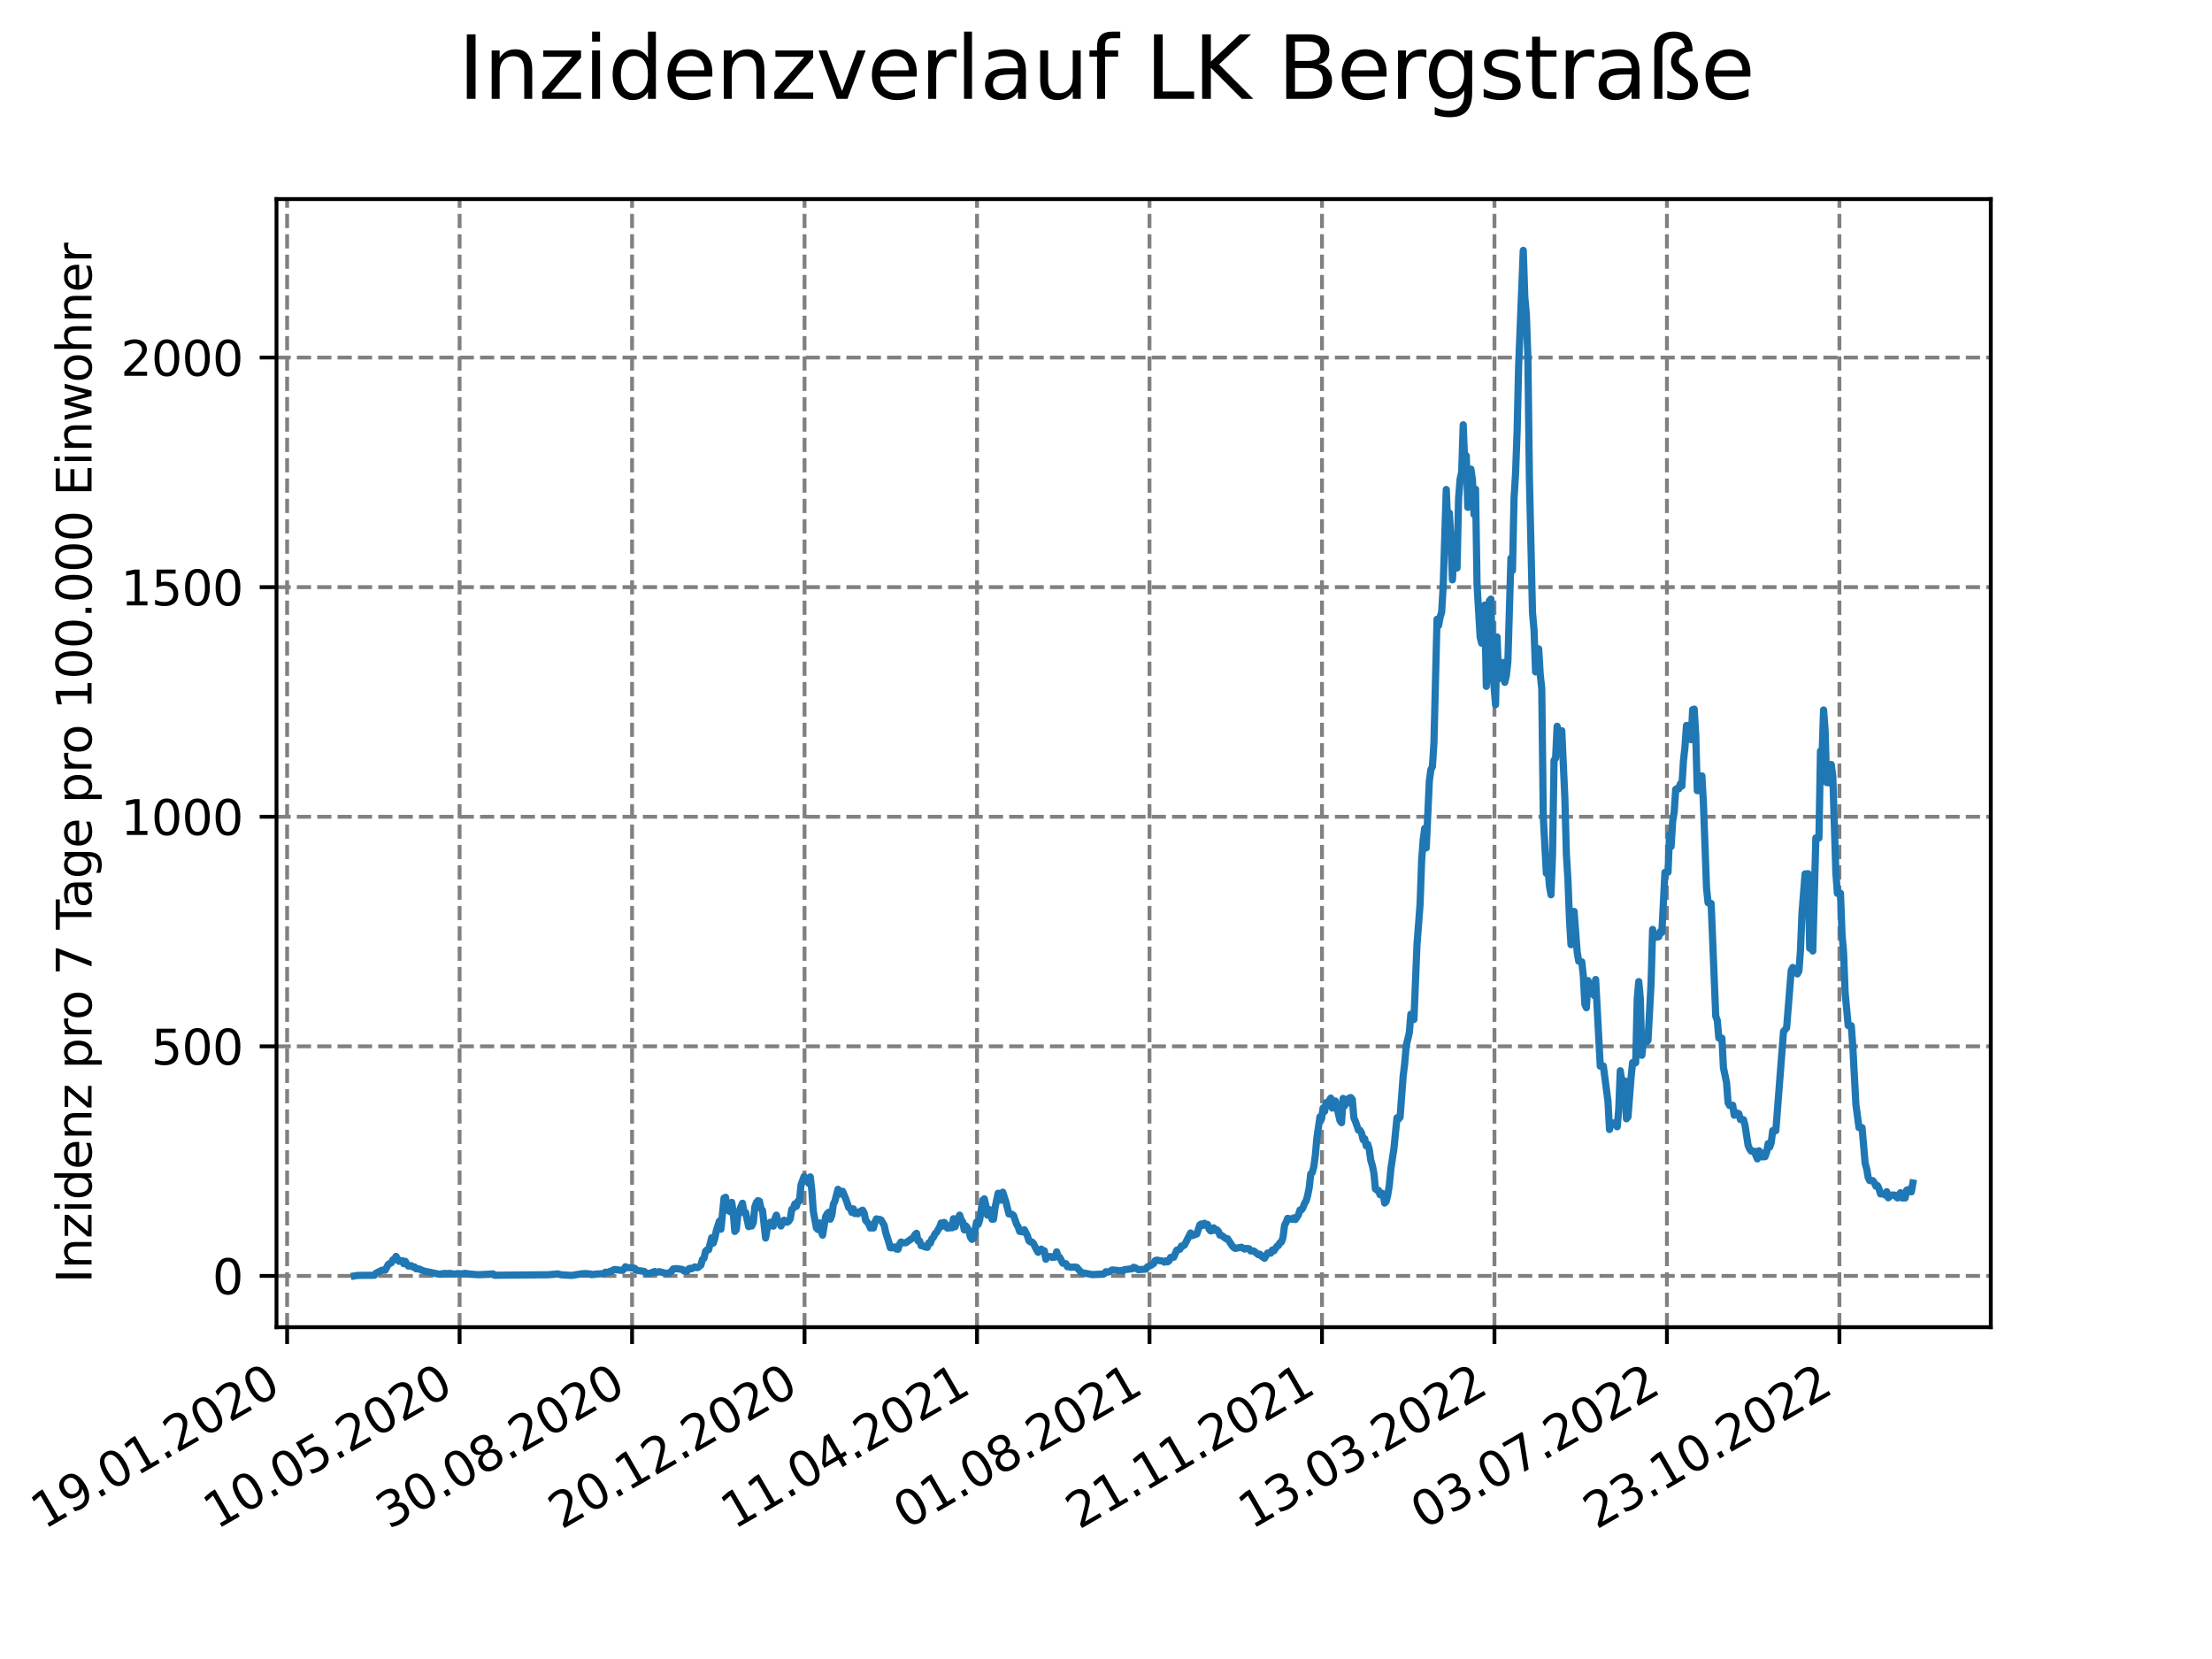 <?xml version="1.0" encoding="utf-8" standalone="no"?>
<!DOCTYPE svg PUBLIC "-//W3C//DTD SVG 1.1//EN"
  "http://www.w3.org/Graphics/SVG/1.1/DTD/svg11.dtd">
<svg xmlns:xlink="http://www.w3.org/1999/xlink" width="460.8pt" height="345.6pt" viewBox="0 0 460.8 345.6" xmlns="http://www.w3.org/2000/svg" version="1.1">
 <defs>
  <style type="text/css">*{stroke-linejoin: round; stroke-linecap: butt}</style>
 </defs>
 <g id="figure_1">
  <g id="patch_1">
   <path d="M 0 345.6 
L 460.8 345.6 
L 460.8 0 
L 0 0 
z
" style="fill: #ffffff"/>
  </g>
  <g id="axes_1">
   <g id="patch_2">
    <path d="M 57.6 276.48 
L 414.72 276.48 
L 414.72 41.472 
L 57.6 41.472 
z
" style="fill: #ffffff"/>
   </g>
   <g id="matplotlib.axis_1">
    <g id="xtick_1">
     <g id="line2d_1">
      <path d="M 59.811 276.48 
L 59.811 41.472 
" clip-path="url(#p49a52aa610)" style="fill: none; stroke-dasharray: 2.96,1.28; stroke-dashoffset: 0; stroke: #808080; stroke-width: 0.8"/>
     </g>
     <g id="line2d_2">
      <defs>
       <path id="mddd2f5cfcf" d="M 0 0 
L 0 3.5 
" style="stroke: #000000; stroke-width: 0.8"/>
      </defs>
      <g>
       <use xlink:href="#mddd2f5cfcf" x="59.811" y="276.48" style="stroke: #000000; stroke-width: 0.8"/>
      </g>
     </g>
     <g id="text_1">
      <!-- 19.01.2020 -->
      <g transform="translate(9.186 318.689) rotate(-30) scale(0.1 -0.1)">
       <defs>
        <path id="DejaVuSans-31" d="M 794 531 
L 1825 531 
L 1825 4091 
L 703 3866 
L 703 4441 
L 1819 4666 
L 2450 4666 
L 2450 531 
L 3481 531 
L 3481 0 
L 794 0 
L 794 531 
z
" transform="scale(0.016)"/>
        <path id="DejaVuSans-39" d="M 703 97 
L 703 672 
Q 941 559 1184 500 
Q 1428 441 1663 441 
Q 2288 441 2617 861 
Q 2947 1281 2994 2138 
Q 2813 1869 2534 1725 
Q 2256 1581 1919 1581 
Q 1219 1581 811 2004 
Q 403 2428 403 3163 
Q 403 3881 828 4315 
Q 1253 4750 1959 4750 
Q 2769 4750 3195 4129 
Q 3622 3509 3622 2328 
Q 3622 1225 3098 567 
Q 2575 -91 1691 -91 
Q 1453 -91 1209 -44 
Q 966 3 703 97 
z
M 1959 2075 
Q 2384 2075 2632 2365 
Q 2881 2656 2881 3163 
Q 2881 3666 2632 3958 
Q 2384 4250 1959 4250 
Q 1534 4250 1286 3958 
Q 1038 3666 1038 3163 
Q 1038 2656 1286 2365 
Q 1534 2075 1959 2075 
z
" transform="scale(0.016)"/>
        <path id="DejaVuSans-2e" d="M 684 794 
L 1344 794 
L 1344 0 
L 684 0 
L 684 794 
z
" transform="scale(0.016)"/>
        <path id="DejaVuSans-30" d="M 2034 4250 
Q 1547 4250 1301 3770 
Q 1056 3291 1056 2328 
Q 1056 1369 1301 889 
Q 1547 409 2034 409 
Q 2525 409 2770 889 
Q 3016 1369 3016 2328 
Q 3016 3291 2770 3770 
Q 2525 4250 2034 4250 
z
M 2034 4750 
Q 2819 4750 3233 4129 
Q 3647 3509 3647 2328 
Q 3647 1150 3233 529 
Q 2819 -91 2034 -91 
Q 1250 -91 836 529 
Q 422 1150 422 2328 
Q 422 3509 836 4129 
Q 1250 4750 2034 4750 
z
" transform="scale(0.016)"/>
        <path id="DejaVuSans-32" d="M 1228 531 
L 3431 531 
L 3431 0 
L 469 0 
L 469 531 
Q 828 903 1448 1529 
Q 2069 2156 2228 2338 
Q 2531 2678 2651 2914 
Q 2772 3150 2772 3378 
Q 2772 3750 2511 3984 
Q 2250 4219 1831 4219 
Q 1534 4219 1204 4116 
Q 875 4013 500 3803 
L 500 4441 
Q 881 4594 1212 4672 
Q 1544 4750 1819 4750 
Q 2544 4750 2975 4387 
Q 3406 4025 3406 3419 
Q 3406 3131 3298 2873 
Q 3191 2616 2906 2266 
Q 2828 2175 2409 1742 
Q 1991 1309 1228 531 
z
" transform="scale(0.016)"/>
       </defs>
       <use xlink:href="#DejaVuSans-31"/>
       <use xlink:href="#DejaVuSans-39" x="63.623"/>
       <use xlink:href="#DejaVuSans-2e" x="127.246"/>
       <use xlink:href="#DejaVuSans-30" x="159.033"/>
       <use xlink:href="#DejaVuSans-31" x="222.656"/>
       <use xlink:href="#DejaVuSans-2e" x="286.279"/>
       <use xlink:href="#DejaVuSans-32" x="318.066"/>
       <use xlink:href="#DejaVuSans-30" x="381.689"/>
       <use xlink:href="#DejaVuSans-32" x="445.312"/>
       <use xlink:href="#DejaVuSans-30" x="508.936"/>
      </g>
     </g>
    </g>
    <g id="xtick_2">
     <g id="line2d_3">
      <path d="M 95.741 276.48 
L 95.741 41.472 
" clip-path="url(#p49a52aa610)" style="fill: none; stroke-dasharray: 2.96,1.28; stroke-dashoffset: 0; stroke: #808080; stroke-width: 0.8"/>
     </g>
     <g id="line2d_4">
      <g>
       <use xlink:href="#mddd2f5cfcf" x="95.741" y="276.48" style="stroke: #000000; stroke-width: 0.8"/>
      </g>
     </g>
     <g id="text_2">
      <!-- 10.05.2020 -->
      <g transform="translate(45.116 318.689) rotate(-30) scale(0.1 -0.1)">
       <defs>
        <path id="DejaVuSans-35" d="M 691 4666 
L 3169 4666 
L 3169 4134 
L 1269 4134 
L 1269 2991 
Q 1406 3038 1543 3061 
Q 1681 3084 1819 3084 
Q 2600 3084 3056 2656 
Q 3513 2228 3513 1497 
Q 3513 744 3044 326 
Q 2575 -91 1722 -91 
Q 1428 -91 1123 -41 
Q 819 9 494 109 
L 494 744 
Q 775 591 1075 516 
Q 1375 441 1709 441 
Q 2250 441 2565 725 
Q 2881 1009 2881 1497 
Q 2881 1984 2565 2268 
Q 2250 2553 1709 2553 
Q 1456 2553 1204 2497 
Q 953 2441 691 2322 
L 691 4666 
z
" transform="scale(0.016)"/>
       </defs>
       <use xlink:href="#DejaVuSans-31"/>
       <use xlink:href="#DejaVuSans-30" x="63.623"/>
       <use xlink:href="#DejaVuSans-2e" x="127.246"/>
       <use xlink:href="#DejaVuSans-30" x="159.033"/>
       <use xlink:href="#DejaVuSans-35" x="222.656"/>
       <use xlink:href="#DejaVuSans-2e" x="286.279"/>
       <use xlink:href="#DejaVuSans-32" x="318.066"/>
       <use xlink:href="#DejaVuSans-30" x="381.689"/>
       <use xlink:href="#DejaVuSans-32" x="445.312"/>
       <use xlink:href="#DejaVuSans-30" x="508.936"/>
      </g>
     </g>
    </g>
    <g id="xtick_3">
     <g id="line2d_5">
      <path d="M 131.671 276.48 
L 131.671 41.472 
" clip-path="url(#p49a52aa610)" style="fill: none; stroke-dasharray: 2.96,1.28; stroke-dashoffset: 0; stroke: #808080; stroke-width: 0.8"/>
     </g>
     <g id="line2d_6">
      <g>
       <use xlink:href="#mddd2f5cfcf" x="131.671" y="276.48" style="stroke: #000000; stroke-width: 0.8"/>
      </g>
     </g>
     <g id="text_3">
      <!-- 30.08.2020 -->
      <g transform="translate(81.046 318.689) rotate(-30) scale(0.1 -0.1)">
       <defs>
        <path id="DejaVuSans-33" d="M 2597 2516 
Q 3050 2419 3304 2112 
Q 3559 1806 3559 1356 
Q 3559 666 3084 287 
Q 2609 -91 1734 -91 
Q 1441 -91 1130 -33 
Q 819 25 488 141 
L 488 750 
Q 750 597 1062 519 
Q 1375 441 1716 441 
Q 2309 441 2620 675 
Q 2931 909 2931 1356 
Q 2931 1769 2642 2001 
Q 2353 2234 1838 2234 
L 1294 2234 
L 1294 2753 
L 1863 2753 
Q 2328 2753 2575 2939 
Q 2822 3125 2822 3475 
Q 2822 3834 2567 4026 
Q 2313 4219 1838 4219 
Q 1578 4219 1281 4162 
Q 984 4106 628 3988 
L 628 4550 
Q 988 4650 1302 4700 
Q 1616 4750 1894 4750 
Q 2613 4750 3031 4423 
Q 3450 4097 3450 3541 
Q 3450 3153 3228 2886 
Q 3006 2619 2597 2516 
z
" transform="scale(0.016)"/>
        <path id="DejaVuSans-38" d="M 2034 2216 
Q 1584 2216 1326 1975 
Q 1069 1734 1069 1313 
Q 1069 891 1326 650 
Q 1584 409 2034 409 
Q 2484 409 2743 651 
Q 3003 894 3003 1313 
Q 3003 1734 2745 1975 
Q 2488 2216 2034 2216 
z
M 1403 2484 
Q 997 2584 770 2862 
Q 544 3141 544 3541 
Q 544 4100 942 4425 
Q 1341 4750 2034 4750 
Q 2731 4750 3128 4425 
Q 3525 4100 3525 3541 
Q 3525 3141 3298 2862 
Q 3072 2584 2669 2484 
Q 3125 2378 3379 2068 
Q 3634 1759 3634 1313 
Q 3634 634 3220 271 
Q 2806 -91 2034 -91 
Q 1263 -91 848 271 
Q 434 634 434 1313 
Q 434 1759 690 2068 
Q 947 2378 1403 2484 
z
M 1172 3481 
Q 1172 3119 1398 2916 
Q 1625 2713 2034 2713 
Q 2441 2713 2670 2916 
Q 2900 3119 2900 3481 
Q 2900 3844 2670 4047 
Q 2441 4250 2034 4250 
Q 1625 4250 1398 4047 
Q 1172 3844 1172 3481 
z
" transform="scale(0.016)"/>
       </defs>
       <use xlink:href="#DejaVuSans-33"/>
       <use xlink:href="#DejaVuSans-30" x="63.623"/>
       <use xlink:href="#DejaVuSans-2e" x="127.246"/>
       <use xlink:href="#DejaVuSans-30" x="159.033"/>
       <use xlink:href="#DejaVuSans-38" x="222.656"/>
       <use xlink:href="#DejaVuSans-2e" x="286.279"/>
       <use xlink:href="#DejaVuSans-32" x="318.066"/>
       <use xlink:href="#DejaVuSans-30" x="381.689"/>
       <use xlink:href="#DejaVuSans-32" x="445.312"/>
       <use xlink:href="#DejaVuSans-30" x="508.936"/>
      </g>
     </g>
    </g>
    <g id="xtick_4">
     <g id="line2d_7">
      <path d="M 167.601 276.48 
L 167.601 41.472 
" clip-path="url(#p49a52aa610)" style="fill: none; stroke-dasharray: 2.96,1.28; stroke-dashoffset: 0; stroke: #808080; stroke-width: 0.8"/>
     </g>
     <g id="line2d_8">
      <g>
       <use xlink:href="#mddd2f5cfcf" x="167.601" y="276.48" style="stroke: #000000; stroke-width: 0.8"/>
      </g>
     </g>
     <g id="text_4">
      <!-- 20.12.2020 -->
      <g transform="translate(116.976 318.689) rotate(-30) scale(0.1 -0.1)">
       <use xlink:href="#DejaVuSans-32"/>
       <use xlink:href="#DejaVuSans-30" x="63.623"/>
       <use xlink:href="#DejaVuSans-2e" x="127.246"/>
       <use xlink:href="#DejaVuSans-31" x="159.033"/>
       <use xlink:href="#DejaVuSans-32" x="222.656"/>
       <use xlink:href="#DejaVuSans-2e" x="286.279"/>
       <use xlink:href="#DejaVuSans-32" x="318.066"/>
       <use xlink:href="#DejaVuSans-30" x="381.689"/>
       <use xlink:href="#DejaVuSans-32" x="445.312"/>
       <use xlink:href="#DejaVuSans-30" x="508.936"/>
      </g>
     </g>
    </g>
    <g id="xtick_5">
     <g id="line2d_9">
      <path d="M 203.531 276.48 
L 203.531 41.472 
" clip-path="url(#p49a52aa610)" style="fill: none; stroke-dasharray: 2.96,1.28; stroke-dashoffset: 0; stroke: #808080; stroke-width: 0.8"/>
     </g>
     <g id="line2d_10">
      <g>
       <use xlink:href="#mddd2f5cfcf" x="203.531" y="276.48" style="stroke: #000000; stroke-width: 0.8"/>
      </g>
     </g>
     <g id="text_5">
      <!-- 11.04.2021 -->
      <g transform="translate(152.906 318.689) rotate(-30) scale(0.1 -0.1)">
       <defs>
        <path id="DejaVuSans-34" d="M 2419 4116 
L 825 1625 
L 2419 1625 
L 2419 4116 
z
M 2253 4666 
L 3047 4666 
L 3047 1625 
L 3713 1625 
L 3713 1100 
L 3047 1100 
L 3047 0 
L 2419 0 
L 2419 1100 
L 313 1100 
L 313 1709 
L 2253 4666 
z
" transform="scale(0.016)"/>
       </defs>
       <use xlink:href="#DejaVuSans-31"/>
       <use xlink:href="#DejaVuSans-31" x="63.623"/>
       <use xlink:href="#DejaVuSans-2e" x="127.246"/>
       <use xlink:href="#DejaVuSans-30" x="159.033"/>
       <use xlink:href="#DejaVuSans-34" x="222.656"/>
       <use xlink:href="#DejaVuSans-2e" x="286.279"/>
       <use xlink:href="#DejaVuSans-32" x="318.066"/>
       <use xlink:href="#DejaVuSans-30" x="381.689"/>
       <use xlink:href="#DejaVuSans-32" x="445.312"/>
       <use xlink:href="#DejaVuSans-31" x="508.936"/>
      </g>
     </g>
    </g>
    <g id="xtick_6">
     <g id="line2d_11">
      <path d="M 239.462 276.48 
L 239.462 41.472 
" clip-path="url(#p49a52aa610)" style="fill: none; stroke-dasharray: 2.96,1.28; stroke-dashoffset: 0; stroke: #808080; stroke-width: 0.8"/>
     </g>
     <g id="line2d_12">
      <g>
       <use xlink:href="#mddd2f5cfcf" x="239.462" y="276.48" style="stroke: #000000; stroke-width: 0.8"/>
      </g>
     </g>
     <g id="text_6">
      <!-- 01.08.2021 -->
      <g transform="translate(188.836 318.689) rotate(-30) scale(0.1 -0.1)">
       <use xlink:href="#DejaVuSans-30"/>
       <use xlink:href="#DejaVuSans-31" x="63.623"/>
       <use xlink:href="#DejaVuSans-2e" x="127.246"/>
       <use xlink:href="#DejaVuSans-30" x="159.033"/>
       <use xlink:href="#DejaVuSans-38" x="222.656"/>
       <use xlink:href="#DejaVuSans-2e" x="286.279"/>
       <use xlink:href="#DejaVuSans-32" x="318.066"/>
       <use xlink:href="#DejaVuSans-30" x="381.689"/>
       <use xlink:href="#DejaVuSans-32" x="445.312"/>
       <use xlink:href="#DejaVuSans-31" x="508.936"/>
      </g>
     </g>
    </g>
    <g id="xtick_7">
     <g id="line2d_13">
      <path d="M 275.392 276.48 
L 275.392 41.472 
" clip-path="url(#p49a52aa610)" style="fill: none; stroke-dasharray: 2.96,1.28; stroke-dashoffset: 0; stroke: #808080; stroke-width: 0.8"/>
     </g>
     <g id="line2d_14">
      <g>
       <use xlink:href="#mddd2f5cfcf" x="275.392" y="276.48" style="stroke: #000000; stroke-width: 0.8"/>
      </g>
     </g>
     <g id="text_7">
      <!-- 21.11.2021 -->
      <g transform="translate(224.767 318.689) rotate(-30) scale(0.1 -0.1)">
       <use xlink:href="#DejaVuSans-32"/>
       <use xlink:href="#DejaVuSans-31" x="63.623"/>
       <use xlink:href="#DejaVuSans-2e" x="127.246"/>
       <use xlink:href="#DejaVuSans-31" x="159.033"/>
       <use xlink:href="#DejaVuSans-31" x="222.656"/>
       <use xlink:href="#DejaVuSans-2e" x="286.279"/>
       <use xlink:href="#DejaVuSans-32" x="318.066"/>
       <use xlink:href="#DejaVuSans-30" x="381.689"/>
       <use xlink:href="#DejaVuSans-32" x="445.312"/>
       <use xlink:href="#DejaVuSans-31" x="508.936"/>
      </g>
     </g>
    </g>
    <g id="xtick_8">
     <g id="line2d_15">
      <path d="M 311.322 276.48 
L 311.322 41.472 
" clip-path="url(#p49a52aa610)" style="fill: none; stroke-dasharray: 2.96,1.28; stroke-dashoffset: 0; stroke: #808080; stroke-width: 0.8"/>
     </g>
     <g id="line2d_16">
      <g>
       <use xlink:href="#mddd2f5cfcf" x="311.322" y="276.48" style="stroke: #000000; stroke-width: 0.8"/>
      </g>
     </g>
     <g id="text_8">
      <!-- 13.03.2022 -->
      <g transform="translate(260.697 318.689) rotate(-30) scale(0.1 -0.1)">
       <use xlink:href="#DejaVuSans-31"/>
       <use xlink:href="#DejaVuSans-33" x="63.623"/>
       <use xlink:href="#DejaVuSans-2e" x="127.246"/>
       <use xlink:href="#DejaVuSans-30" x="159.033"/>
       <use xlink:href="#DejaVuSans-33" x="222.656"/>
       <use xlink:href="#DejaVuSans-2e" x="286.279"/>
       <use xlink:href="#DejaVuSans-32" x="318.066"/>
       <use xlink:href="#DejaVuSans-30" x="381.689"/>
       <use xlink:href="#DejaVuSans-32" x="445.312"/>
       <use xlink:href="#DejaVuSans-32" x="508.936"/>
      </g>
     </g>
    </g>
    <g id="xtick_9">
     <g id="line2d_17">
      <path d="M 347.252 276.48 
L 347.252 41.472 
" clip-path="url(#p49a52aa610)" style="fill: none; stroke-dasharray: 2.96,1.28; stroke-dashoffset: 0; stroke: #808080; stroke-width: 0.8"/>
     </g>
     <g id="line2d_18">
      <g>
       <use xlink:href="#mddd2f5cfcf" x="347.252" y="276.48" style="stroke: #000000; stroke-width: 0.8"/>
      </g>
     </g>
     <g id="text_9">
      <!-- 03.07.2022 -->
      <g transform="translate(296.627 318.689) rotate(-30) scale(0.1 -0.1)">
       <defs>
        <path id="DejaVuSans-37" d="M 525 4666 
L 3525 4666 
L 3525 4397 
L 1831 0 
L 1172 0 
L 2766 4134 
L 525 4134 
L 525 4666 
z
" transform="scale(0.016)"/>
       </defs>
       <use xlink:href="#DejaVuSans-30"/>
       <use xlink:href="#DejaVuSans-33" x="63.623"/>
       <use xlink:href="#DejaVuSans-2e" x="127.246"/>
       <use xlink:href="#DejaVuSans-30" x="159.033"/>
       <use xlink:href="#DejaVuSans-37" x="222.656"/>
       <use xlink:href="#DejaVuSans-2e" x="286.279"/>
       <use xlink:href="#DejaVuSans-32" x="318.066"/>
       <use xlink:href="#DejaVuSans-30" x="381.689"/>
       <use xlink:href="#DejaVuSans-32" x="445.312"/>
       <use xlink:href="#DejaVuSans-32" x="508.936"/>
      </g>
     </g>
    </g>
    <g id="xtick_10">
     <g id="line2d_19">
      <path d="M 383.182 276.48 
L 383.182 41.472 
" clip-path="url(#p49a52aa610)" style="fill: none; stroke-dasharray: 2.96,1.28; stroke-dashoffset: 0; stroke: #808080; stroke-width: 0.8"/>
     </g>
     <g id="line2d_20">
      <g>
       <use xlink:href="#mddd2f5cfcf" x="383.182" y="276.48" style="stroke: #000000; stroke-width: 0.8"/>
      </g>
     </g>
     <g id="text_10">
      <!-- 23.10.2022 -->
      <g transform="translate(332.557 318.689) rotate(-30) scale(0.1 -0.1)">
       <use xlink:href="#DejaVuSans-32"/>
       <use xlink:href="#DejaVuSans-33" x="63.623"/>
       <use xlink:href="#DejaVuSans-2e" x="127.246"/>
       <use xlink:href="#DejaVuSans-31" x="159.033"/>
       <use xlink:href="#DejaVuSans-30" x="222.656"/>
       <use xlink:href="#DejaVuSans-2e" x="286.279"/>
       <use xlink:href="#DejaVuSans-32" x="318.066"/>
       <use xlink:href="#DejaVuSans-30" x="381.689"/>
       <use xlink:href="#DejaVuSans-32" x="445.312"/>
       <use xlink:href="#DejaVuSans-32" x="508.936"/>
      </g>
     </g>
    </g>
   </g>
   <g id="matplotlib.axis_2">
    <g id="ytick_1">
     <g id="line2d_21">
      <path d="M 57.6 265.798 
L 414.72 265.798 
" clip-path="url(#p49a52aa610)" style="fill: none; stroke-dasharray: 2.96,1.28; stroke-dashoffset: 0; stroke: #808080; stroke-width: 0.8"/>
     </g>
     <g id="line2d_22">
      <defs>
       <path id="m152254d484" d="M 0 0 
L -3.5 0 
" style="stroke: #000000; stroke-width: 0.8"/>
      </defs>
      <g>
       <use xlink:href="#m152254d484" x="57.6" y="265.798" style="stroke: #000000; stroke-width: 0.8"/>
      </g>
     </g>
     <g id="text_11">
      <!-- 0 -->
      <g transform="translate(44.237 269.597) scale(0.1 -0.1)">
       <use xlink:href="#DejaVuSans-30"/>
      </g>
     </g>
    </g>
    <g id="ytick_2">
     <g id="line2d_23">
      <path d="M 57.6 217.97 
L 414.72 217.97 
" clip-path="url(#p49a52aa610)" style="fill: none; stroke-dasharray: 2.96,1.28; stroke-dashoffset: 0; stroke: #808080; stroke-width: 0.8"/>
     </g>
     <g id="line2d_24">
      <g>
       <use xlink:href="#m152254d484" x="57.6" y="217.97" style="stroke: #000000; stroke-width: 0.8"/>
      </g>
     </g>
     <g id="text_12">
      <!-- 500 -->
      <g transform="translate(31.512 221.77) scale(0.1 -0.1)">
       <use xlink:href="#DejaVuSans-35"/>
       <use xlink:href="#DejaVuSans-30" x="63.623"/>
       <use xlink:href="#DejaVuSans-30" x="127.246"/>
      </g>
     </g>
    </g>
    <g id="ytick_3">
     <g id="line2d_25">
      <path d="M 57.6 170.143 
L 414.72 170.143 
" clip-path="url(#p49a52aa610)" style="fill: none; stroke-dasharray: 2.96,1.28; stroke-dashoffset: 0; stroke: #808080; stroke-width: 0.8"/>
     </g>
     <g id="line2d_26">
      <g>
       <use xlink:href="#m152254d484" x="57.6" y="170.143" style="stroke: #000000; stroke-width: 0.8"/>
      </g>
     </g>
     <g id="text_13">
      <!-- 1000 -->
      <g transform="translate(25.15 173.942) scale(0.1 -0.1)">
       <use xlink:href="#DejaVuSans-31"/>
       <use xlink:href="#DejaVuSans-30" x="63.623"/>
       <use xlink:href="#DejaVuSans-30" x="127.246"/>
       <use xlink:href="#DejaVuSans-30" x="190.869"/>
      </g>
     </g>
    </g>
    <g id="ytick_4">
     <g id="line2d_27">
      <path d="M 57.6 122.315 
L 414.72 122.315 
" clip-path="url(#p49a52aa610)" style="fill: none; stroke-dasharray: 2.96,1.28; stroke-dashoffset: 0; stroke: #808080; stroke-width: 0.8"/>
     </g>
     <g id="line2d_28">
      <g>
       <use xlink:href="#m152254d484" x="57.6" y="122.315" style="stroke: #000000; stroke-width: 0.8"/>
      </g>
     </g>
     <g id="text_14">
      <!-- 1500 -->
      <g transform="translate(25.15 126.115) scale(0.1 -0.1)">
       <use xlink:href="#DejaVuSans-31"/>
       <use xlink:href="#DejaVuSans-35" x="63.623"/>
       <use xlink:href="#DejaVuSans-30" x="127.246"/>
       <use xlink:href="#DejaVuSans-30" x="190.869"/>
      </g>
     </g>
    </g>
    <g id="ytick_5">
     <g id="line2d_29">
      <path d="M 57.6 74.488 
L 414.72 74.488 
" clip-path="url(#p49a52aa610)" style="fill: none; stroke-dasharray: 2.96,1.28; stroke-dashoffset: 0; stroke: #808080; stroke-width: 0.8"/>
     </g>
     <g id="line2d_30">
      <g>
       <use xlink:href="#m152254d484" x="57.6" y="74.488" style="stroke: #000000; stroke-width: 0.8"/>
      </g>
     </g>
     <g id="text_15">
      <!-- 2000 -->
      <g transform="translate(25.15 78.287) scale(0.1 -0.1)">
       <use xlink:href="#DejaVuSans-32"/>
       <use xlink:href="#DejaVuSans-30" x="63.623"/>
       <use xlink:href="#DejaVuSans-30" x="127.246"/>
       <use xlink:href="#DejaVuSans-30" x="190.869"/>
      </g>
     </g>
    </g>
    <g id="text_16">
     <!-- Inzidenz pro 7 Tage pro 100.000 Einwohner -->
     <g transform="translate(19.07 267.301) rotate(-90) scale(0.1 -0.1)">
      <defs>
       <path id="DejaVuSans-49" d="M 628 4666 
L 1259 4666 
L 1259 0 
L 628 0 
L 628 4666 
z
" transform="scale(0.016)"/>
       <path id="DejaVuSans-6e" d="M 3513 2113 
L 3513 0 
L 2938 0 
L 2938 2094 
Q 2938 2591 2744 2837 
Q 2550 3084 2163 3084 
Q 1697 3084 1428 2787 
Q 1159 2491 1159 1978 
L 1159 0 
L 581 0 
L 581 3500 
L 1159 3500 
L 1159 2956 
Q 1366 3272 1645 3428 
Q 1925 3584 2291 3584 
Q 2894 3584 3203 3211 
Q 3513 2838 3513 2113 
z
" transform="scale(0.016)"/>
       <path id="DejaVuSans-7a" d="M 353 3500 
L 3084 3500 
L 3084 2975 
L 922 459 
L 3084 459 
L 3084 0 
L 275 0 
L 275 525 
L 2438 3041 
L 353 3041 
L 353 3500 
z
" transform="scale(0.016)"/>
       <path id="DejaVuSans-69" d="M 603 3500 
L 1178 3500 
L 1178 0 
L 603 0 
L 603 3500 
z
M 603 4863 
L 1178 4863 
L 1178 4134 
L 603 4134 
L 603 4863 
z
" transform="scale(0.016)"/>
       <path id="DejaVuSans-64" d="M 2906 2969 
L 2906 4863 
L 3481 4863 
L 3481 0 
L 2906 0 
L 2906 525 
Q 2725 213 2448 61 
Q 2172 -91 1784 -91 
Q 1150 -91 751 415 
Q 353 922 353 1747 
Q 353 2572 751 3078 
Q 1150 3584 1784 3584 
Q 2172 3584 2448 3432 
Q 2725 3281 2906 2969 
z
M 947 1747 
Q 947 1113 1208 752 
Q 1469 391 1925 391 
Q 2381 391 2643 752 
Q 2906 1113 2906 1747 
Q 2906 2381 2643 2742 
Q 2381 3103 1925 3103 
Q 1469 3103 1208 2742 
Q 947 2381 947 1747 
z
" transform="scale(0.016)"/>
       <path id="DejaVuSans-65" d="M 3597 1894 
L 3597 1613 
L 953 1613 
Q 991 1019 1311 708 
Q 1631 397 2203 397 
Q 2534 397 2845 478 
Q 3156 559 3463 722 
L 3463 178 
Q 3153 47 2828 -22 
Q 2503 -91 2169 -91 
Q 1331 -91 842 396 
Q 353 884 353 1716 
Q 353 2575 817 3079 
Q 1281 3584 2069 3584 
Q 2775 3584 3186 3129 
Q 3597 2675 3597 1894 
z
M 3022 2063 
Q 3016 2534 2758 2815 
Q 2500 3097 2075 3097 
Q 1594 3097 1305 2825 
Q 1016 2553 972 2059 
L 3022 2063 
z
" transform="scale(0.016)"/>
       <path id="DejaVuSans-20" transform="scale(0.016)"/>
       <path id="DejaVuSans-70" d="M 1159 525 
L 1159 -1331 
L 581 -1331 
L 581 3500 
L 1159 3500 
L 1159 2969 
Q 1341 3281 1617 3432 
Q 1894 3584 2278 3584 
Q 2916 3584 3314 3078 
Q 3713 2572 3713 1747 
Q 3713 922 3314 415 
Q 2916 -91 2278 -91 
Q 1894 -91 1617 61 
Q 1341 213 1159 525 
z
M 3116 1747 
Q 3116 2381 2855 2742 
Q 2594 3103 2138 3103 
Q 1681 3103 1420 2742 
Q 1159 2381 1159 1747 
Q 1159 1113 1420 752 
Q 1681 391 2138 391 
Q 2594 391 2855 752 
Q 3116 1113 3116 1747 
z
" transform="scale(0.016)"/>
       <path id="DejaVuSans-72" d="M 2631 2963 
Q 2534 3019 2420 3045 
Q 2306 3072 2169 3072 
Q 1681 3072 1420 2755 
Q 1159 2438 1159 1844 
L 1159 0 
L 581 0 
L 581 3500 
L 1159 3500 
L 1159 2956 
Q 1341 3275 1631 3429 
Q 1922 3584 2338 3584 
Q 2397 3584 2469 3576 
Q 2541 3569 2628 3553 
L 2631 2963 
z
" transform="scale(0.016)"/>
       <path id="DejaVuSans-6f" d="M 1959 3097 
Q 1497 3097 1228 2736 
Q 959 2375 959 1747 
Q 959 1119 1226 758 
Q 1494 397 1959 397 
Q 2419 397 2687 759 
Q 2956 1122 2956 1747 
Q 2956 2369 2687 2733 
Q 2419 3097 1959 3097 
z
M 1959 3584 
Q 2709 3584 3137 3096 
Q 3566 2609 3566 1747 
Q 3566 888 3137 398 
Q 2709 -91 1959 -91 
Q 1206 -91 779 398 
Q 353 888 353 1747 
Q 353 2609 779 3096 
Q 1206 3584 1959 3584 
z
" transform="scale(0.016)"/>
       <path id="DejaVuSans-54" d="M -19 4666 
L 3928 4666 
L 3928 4134 
L 2272 4134 
L 2272 0 
L 1638 0 
L 1638 4134 
L -19 4134 
L -19 4666 
z
" transform="scale(0.016)"/>
       <path id="DejaVuSans-61" d="M 2194 1759 
Q 1497 1759 1228 1600 
Q 959 1441 959 1056 
Q 959 750 1161 570 
Q 1363 391 1709 391 
Q 2188 391 2477 730 
Q 2766 1069 2766 1631 
L 2766 1759 
L 2194 1759 
z
M 3341 1997 
L 3341 0 
L 2766 0 
L 2766 531 
Q 2569 213 2275 61 
Q 1981 -91 1556 -91 
Q 1019 -91 701 211 
Q 384 513 384 1019 
Q 384 1609 779 1909 
Q 1175 2209 1959 2209 
L 2766 2209 
L 2766 2266 
Q 2766 2663 2505 2880 
Q 2244 3097 1772 3097 
Q 1472 3097 1187 3025 
Q 903 2953 641 2809 
L 641 3341 
Q 956 3463 1253 3523 
Q 1550 3584 1831 3584 
Q 2591 3584 2966 3190 
Q 3341 2797 3341 1997 
z
" transform="scale(0.016)"/>
       <path id="DejaVuSans-67" d="M 2906 1791 
Q 2906 2416 2648 2759 
Q 2391 3103 1925 3103 
Q 1463 3103 1205 2759 
Q 947 2416 947 1791 
Q 947 1169 1205 825 
Q 1463 481 1925 481 
Q 2391 481 2648 825 
Q 2906 1169 2906 1791 
z
M 3481 434 
Q 3481 -459 3084 -895 
Q 2688 -1331 1869 -1331 
Q 1566 -1331 1297 -1286 
Q 1028 -1241 775 -1147 
L 775 -588 
Q 1028 -725 1275 -790 
Q 1522 -856 1778 -856 
Q 2344 -856 2625 -561 
Q 2906 -266 2906 331 
L 2906 616 
Q 2728 306 2450 153 
Q 2172 0 1784 0 
Q 1141 0 747 490 
Q 353 981 353 1791 
Q 353 2603 747 3093 
Q 1141 3584 1784 3584 
Q 2172 3584 2450 3431 
Q 2728 3278 2906 2969 
L 2906 3500 
L 3481 3500 
L 3481 434 
z
" transform="scale(0.016)"/>
       <path id="DejaVuSans-45" d="M 628 4666 
L 3578 4666 
L 3578 4134 
L 1259 4134 
L 1259 2753 
L 3481 2753 
L 3481 2222 
L 1259 2222 
L 1259 531 
L 3634 531 
L 3634 0 
L 628 0 
L 628 4666 
z
" transform="scale(0.016)"/>
       <path id="DejaVuSans-77" d="M 269 3500 
L 844 3500 
L 1563 769 
L 2278 3500 
L 2956 3500 
L 3675 769 
L 4391 3500 
L 4966 3500 
L 4050 0 
L 3372 0 
L 2619 2869 
L 1863 0 
L 1184 0 
L 269 3500 
z
" transform="scale(0.016)"/>
       <path id="DejaVuSans-68" d="M 3513 2113 
L 3513 0 
L 2938 0 
L 2938 2094 
Q 2938 2591 2744 2837 
Q 2550 3084 2163 3084 
Q 1697 3084 1428 2787 
Q 1159 2491 1159 1978 
L 1159 0 
L 581 0 
L 581 4863 
L 1159 4863 
L 1159 2956 
Q 1366 3272 1645 3428 
Q 1925 3584 2291 3584 
Q 2894 3584 3203 3211 
Q 3513 2838 3513 2113 
z
" transform="scale(0.016)"/>
      </defs>
      <use xlink:href="#DejaVuSans-49"/>
      <use xlink:href="#DejaVuSans-6e" x="29.492"/>
      <use xlink:href="#DejaVuSans-7a" x="92.871"/>
      <use xlink:href="#DejaVuSans-69" x="145.361"/>
      <use xlink:href="#DejaVuSans-64" x="173.145"/>
      <use xlink:href="#DejaVuSans-65" x="236.621"/>
      <use xlink:href="#DejaVuSans-6e" x="298.145"/>
      <use xlink:href="#DejaVuSans-7a" x="361.523"/>
      <use xlink:href="#DejaVuSans-20" x="414.014"/>
      <use xlink:href="#DejaVuSans-70" x="445.801"/>
      <use xlink:href="#DejaVuSans-72" x="509.277"/>
      <use xlink:href="#DejaVuSans-6f" x="548.141"/>
      <use xlink:href="#DejaVuSans-20" x="609.322"/>
      <use xlink:href="#DejaVuSans-37" x="641.109"/>
      <use xlink:href="#DejaVuSans-20" x="704.732"/>
      <use xlink:href="#DejaVuSans-54" x="736.52"/>
      <use xlink:href="#DejaVuSans-61" x="781.104"/>
      <use xlink:href="#DejaVuSans-67" x="842.383"/>
      <use xlink:href="#DejaVuSans-65" x="905.859"/>
      <use xlink:href="#DejaVuSans-20" x="967.383"/>
      <use xlink:href="#DejaVuSans-70" x="999.17"/>
      <use xlink:href="#DejaVuSans-72" x="1062.646"/>
      <use xlink:href="#DejaVuSans-6f" x="1101.51"/>
      <use xlink:href="#DejaVuSans-20" x="1162.691"/>
      <use xlink:href="#DejaVuSans-31" x="1194.479"/>
      <use xlink:href="#DejaVuSans-30" x="1258.102"/>
      <use xlink:href="#DejaVuSans-30" x="1321.725"/>
      <use xlink:href="#DejaVuSans-2e" x="1385.348"/>
      <use xlink:href="#DejaVuSans-30" x="1417.135"/>
      <use xlink:href="#DejaVuSans-30" x="1480.758"/>
      <use xlink:href="#DejaVuSans-30" x="1544.381"/>
      <use xlink:href="#DejaVuSans-20" x="1608.004"/>
      <use xlink:href="#DejaVuSans-45" x="1639.791"/>
      <use xlink:href="#DejaVuSans-69" x="1702.975"/>
      <use xlink:href="#DejaVuSans-6e" x="1730.758"/>
      <use xlink:href="#DejaVuSans-77" x="1794.137"/>
      <use xlink:href="#DejaVuSans-6f" x="1875.924"/>
      <use xlink:href="#DejaVuSans-68" x="1937.105"/>
      <use xlink:href="#DejaVuSans-6e" x="2000.484"/>
      <use xlink:href="#DejaVuSans-65" x="2063.863"/>
      <use xlink:href="#DejaVuSans-72" x="2125.387"/>
     </g>
    </g>
   </g>
   <g id="line2d_31">
    <path d="M 73.833 265.798 
L 74.474 265.692 
L 78.003 265.656 
L 78.324 265.232 
L 79.607 264.595 
L 80.249 264.595 
L 80.89 263.392 
L 81.532 263.038 
L 81.853 262.436 
L 82.174 262.436 
L 82.494 261.729 
L 83.136 262.755 
L 83.778 262.613 
L 84.098 263.25 
L 84.419 262.755 
L 85.061 263.746 
L 85.703 263.675 
L 86.023 263.958 
L 86.344 263.923 
L 86.665 264.312 
L 87.307 264.347 
L 88.269 264.772 
L 91.477 265.444 
L 92.76 265.267 
L 93.081 265.338 
L 93.723 265.267 
L 94.364 265.373 
L 95.006 265.409 
L 95.327 265.302 
L 95.968 265.373 
L 96.931 265.267 
L 97.893 265.409 
L 98.856 265.479 
L 99.497 265.55 
L 101.743 265.444 
L 102.705 265.373 
L 103.026 265.656 
L 114.254 265.55 
L 116.179 265.373 
L 116.821 265.55 
L 119.066 265.692 
L 121.312 265.338 
L 121.953 265.302 
L 122.595 265.373 
L 122.916 265.373 
L 123.237 265.515 
L 124.199 265.409 
L 125.803 265.302 
L 126.124 265.019 
L 126.766 265.055 
L 127.086 264.842 
L 127.407 264.842 
L 127.728 264.559 
L 128.049 264.453 
L 129.653 264.666 
L 129.974 264.382 
L 130.294 263.887 
L 130.615 264.064 
L 131.898 264.135 
L 132.219 264.206 
L 132.54 264.63 
L 134.144 264.842 
L 134.786 265.338 
L 135.427 265.232 
L 136.39 264.878 
L 136.71 265.055 
L 137.352 264.913 
L 138.635 265.232 
L 139.277 265.267 
L 139.919 264.807 
L 140.239 264.347 
L 140.881 264.276 
L 142.164 264.453 
L 142.485 264.772 
L 143.127 264.807 
L 143.447 264.347 
L 143.768 264.206 
L 144.089 264.312 
L 144.731 263.923 
L 145.051 264.064 
L 145.372 264.064 
L 146.014 263.533 
L 146.335 262.366 
L 146.655 262.118 
L 146.976 260.667 
L 147.297 260.349 
L 147.618 260.349 
L 148.259 257.837 
L 148.58 258.969 
L 148.901 257.978 
L 149.222 256.386 
L 149.863 254.369 
L 150.184 256.067 
L 150.826 249.592 
L 151.147 249.415 
L 151.468 252.105 
L 151.788 251.998 
L 152.109 252.423 
L 152.43 250.477 
L 152.751 252.671 
L 153.072 256.527 
L 153.392 256.138 
L 153.713 253.06 
L 154.355 251.361 
L 154.676 250.654 
L 154.996 252.671 
L 155.317 252.565 
L 155.959 255.537 
L 156.28 254.864 
L 156.6 255.395 
L 156.921 254.723 
L 157.242 251.432 
L 157.563 250.548 
L 157.884 250.123 
L 158.204 250.229 
L 158.525 251.786 
L 158.846 252.14 
L 159.488 257.907 
L 159.808 256.032 
L 160.45 254.617 
L 160.771 255.289 
L 161.092 255.431 
L 161.412 253.944 
L 161.733 253.131 
L 162.054 254.298 
L 162.375 254.546 
L 162.696 255.395 
L 163.337 254.192 
L 163.979 254.617 
L 164.3 254.404 
L 164.621 253.874 
L 164.941 251.928 
L 165.262 251.715 
L 165.583 250.795 
L 165.904 251.291 
L 166.225 250.229 
L 166.545 250.194 
L 166.866 246.832 
L 167.508 245.063 
L 168.47 246.514 
L 168.791 245.169 
L 169.112 247.965 
L 169.433 252.388 
L 170.074 255.82 
L 170.395 256.138 
L 170.716 254.758 
L 171.037 256.386 
L 171.357 257.306 
L 171.999 253.414 
L 172.32 252.848 
L 172.641 252.529 
L 172.961 253.98 
L 173.282 253.166 
L 173.603 250.866 
L 173.924 250.229 
L 174.565 247.752 
L 174.886 248.071 
L 175.207 248.743 
L 175.528 248.177 
L 176.169 249.698 
L 176.811 251.574 
L 177.132 251.68 
L 177.453 252.565 
L 177.774 251.821 
L 178.094 252.812 
L 178.415 252.741 
L 178.736 252.848 
L 179.057 252.423 
L 179.698 252.105 
L 180.019 252.706 
L 180.34 254.228 
L 180.982 254.971 
L 181.302 255.82 
L 181.623 255.749 
L 181.944 255.82 
L 182.265 254.617 
L 182.586 253.909 
L 182.906 254.051 
L 183.227 254.015 
L 183.548 254.157 
L 184.19 255.254 
L 184.51 256.775 
L 185.152 258.757 
L 185.473 259.924 
L 185.794 259.96 
L 186.114 259.783 
L 186.435 259.783 
L 186.756 260.207 
L 187.077 260.243 
L 187.398 259.217 
L 187.718 258.721 
L 188.039 258.898 
L 188.681 258.898 
L 190.285 257.801 
L 190.606 257.2 
L 190.927 256.917 
L 191.247 258.509 
L 191.568 258.509 
L 191.889 259.5 
L 192.21 259.464 
L 192.531 259.712 
L 193.172 259.853 
L 193.493 258.898 
L 193.814 258.969 
L 194.135 258.049 
L 194.455 257.766 
L 194.776 257.023 
L 195.097 256.74 
L 195.739 255.643 
L 196.059 254.758 
L 196.38 255.431 
L 196.701 254.652 
L 197.022 255.041 
L 197.343 255.82 
L 197.663 255.82 
L 197.984 255.289 
L 198.305 255.784 
L 198.626 253.874 
L 198.947 255.572 
L 199.588 253.768 
L 199.909 253.131 
L 200.23 254.121 
L 200.551 254.546 
L 200.871 256.209 
L 201.192 255.36 
L 201.513 255.784 
L 201.834 256.457 
L 202.155 257.73 
L 202.475 258.19 
L 202.796 257.978 
L 203.438 254.581 
L 203.759 255.077 
L 204.08 254.157 
L 204.721 250.017 
L 205.042 249.734 
L 205.363 251.114 
L 205.684 253.131 
L 206.004 251.928 
L 206.325 252.494 
L 206.646 253.98 
L 206.967 253.98 
L 207.288 251.574 
L 207.929 248.566 
L 208.25 249.982 
L 208.571 250.017 
L 208.892 248.354 
L 209.533 250.335 
L 210.175 252.883 
L 210.816 252.954 
L 211.137 253.201 
L 211.779 255.041 
L 212.1 255.572 
L 212.42 256.527 
L 213.062 256.634 
L 213.383 256.174 
L 214.024 257.412 
L 214.345 258.474 
L 214.666 258.721 
L 214.987 258.721 
L 215.308 259.075 
L 215.949 260.384 
L 216.27 260.88 
L 216.912 260.207 
L 217.233 260.455 
L 217.553 260.561 
L 217.874 262.33 
L 218.195 261.764 
L 218.837 261.764 
L 219.157 261.941 
L 219.799 261.87 
L 220.12 260.773 
L 220.441 261.729 
L 220.761 261.941 
L 221.403 263.144 
L 222.045 263.25 
L 222.365 263.887 
L 222.686 263.852 
L 223.007 263.993 
L 223.649 263.958 
L 224.29 263.993 
L 225.253 265.09 
L 227.498 265.515 
L 229.744 265.409 
L 230.065 265.302 
L 230.386 264.913 
L 230.706 265.019 
L 231.027 264.949 
L 231.669 264.559 
L 232.631 264.63 
L 233.273 264.736 
L 233.594 264.666 
L 233.914 264.772 
L 234.235 264.489 
L 235.839 264.312 
L 236.16 263.993 
L 236.481 264.099 
L 237.122 264.489 
L 238.726 264.382 
L 239.047 263.887 
L 239.689 263.639 
L 240.33 263.215 
L 240.651 262.613 
L 240.972 262.507 
L 242.255 262.719 
L 242.576 262.932 
L 242.897 262.649 
L 243.218 262.861 
L 243.539 262.649 
L 243.859 261.941 
L 244.501 261.906 
L 245.143 260.42 
L 245.784 260.243 
L 246.105 259.57 
L 246.426 259.57 
L 246.747 259.358 
L 248.03 256.846 
L 248.351 257.412 
L 249.313 257.058 
L 249.955 255.147 
L 250.275 254.971 
L 250.596 255.289 
L 250.917 254.829 
L 251.238 255.112 
L 251.559 255.077 
L 251.879 256.067 
L 252.2 256.421 
L 252.521 256.351 
L 252.842 255.784 
L 253.163 256.315 
L 253.483 256.174 
L 253.804 256.492 
L 254.125 257.306 
L 254.446 257.341 
L 255.408 258.049 
L 255.729 258.049 
L 256.692 259.535 
L 257.012 259.889 
L 257.333 260.066 
L 258.616 259.818 
L 259.258 260.207 
L 259.579 260.066 
L 260.22 260.137 
L 260.541 260.596 
L 261.183 260.596 
L 262.145 261.375 
L 262.466 261.269 
L 262.787 261.693 
L 263.428 262.118 
L 264.07 261.021 
L 264.712 261.056 
L 265.032 260.42 
L 265.353 260.596 
L 265.995 259.641 
L 266.316 259.464 
L 266.636 258.898 
L 266.957 258.721 
L 267.278 257.766 
L 267.599 255.218 
L 267.92 254.652 
L 268.24 253.803 
L 269.203 254.015 
L 269.524 253.697 
L 269.845 254.051 
L 270.486 253.095 
L 270.807 252.069 
L 271.128 252.034 
L 271.449 251.538 
L 271.769 250.654 
L 272.09 250.158 
L 272.411 249.026 
L 272.732 247.434 
L 273.053 244.533 
L 273.373 244.249 
L 273.694 243.011 
L 274.015 240.64 
L 274.336 236.996 
L 274.977 232.644 
L 275.298 233.104 
L 275.619 230.804 
L 275.94 231.512 
L 276.261 229.707 
L 276.581 229.778 
L 277.223 228.752 
L 277.544 230.839 
L 277.865 229.459 
L 278.185 229.353 
L 279.148 233.458 
L 279.469 233.882 
L 279.789 228.822 
L 280.11 230.379 
L 280.431 229.707 
L 280.752 229.742 
L 281.073 228.752 
L 281.393 228.645 
L 281.714 229.035 
L 282.035 232.856 
L 282.356 233.599 
L 282.998 235.439 
L 283.318 235.474 
L 283.639 236.041 
L 283.96 237.421 
L 284.281 237.208 
L 284.602 238.694 
L 284.922 238.376 
L 285.243 239.473 
L 285.564 241.737 
L 285.885 242.799 
L 286.206 244.391 
L 286.526 247.682 
L 286.847 247.929 
L 287.168 247.965 
L 287.489 248.885 
L 287.81 248.531 
L 288.13 248.708 
L 288.451 250.618 
L 288.772 250.265 
L 289.093 248.92 
L 289.414 246.939 
L 289.734 243.577 
L 290.376 239.296 
L 291.018 232.856 
L 291.338 233.139 
L 291.659 232.75 
L 292.301 224.187 
L 292.622 221.569 
L 292.942 217.818 
L 293.584 215.164 
L 293.905 211.272 
L 294.226 211.272 
L 294.546 212.369 
L 295.188 196.73 
L 295.83 188.344 
L 296.151 179.286 
L 296.471 174.969 
L 296.792 172.563 
L 297.113 176.632 
L 297.755 162.762 
L 298.075 160.321 
L 298.396 159.719 
L 298.717 154.659 
L 299.359 129.006 
L 299.679 130.316 
L 300 128.582 
L 300.321 127.52 
L 300.642 122.142 
L 301.283 101.974 
L 301.604 109.652 
L 301.925 106.857 
L 302.246 111.987 
L 302.567 120.798 
L 302.887 114.924 
L 303.208 115.242 
L 303.529 118.321 
L 303.85 103.814 
L 304.171 99.78 
L 304.491 98.365 
L 304.812 88.493 
L 305.133 96.595 
L 305.454 94.932 
L 305.775 105.689 
L 306.416 97.728 
L 306.737 99.921 
L 307.058 107.175 
L 307.379 101.903 
L 307.699 121.894 
L 308.341 132.722 
L 308.662 133.995 
L 309.304 126.034 
L 309.624 142.983 
L 310.266 125.15 
L 310.587 124.796 
L 310.908 139.091 
L 311.549 146.804 
L 311.87 132.686 
L 312.191 141.426 
L 312.832 140.506 
L 313.153 137.994 
L 313.474 142.134 
L 313.795 140.754 
L 314.116 137.852 
L 314.757 116.269 
L 315.078 118.851 
L 315.399 103.849 
L 315.72 98.612 
L 316.04 89.908 
L 316.361 76.179 
L 317.324 52.154 
L 317.644 61.885 
L 317.965 65.423 
L 318.286 74.587 
L 318.607 99.851 
L 319.248 127.591 
L 319.569 131.271 
L 319.89 139.975 
L 320.211 139.268 
L 320.532 135.163 
L 320.852 140.435 
L 321.173 143.407 
L 321.494 170.122 
L 322.136 181.94 
L 322.457 180.454 
L 322.777 184.558 
L 323.098 186.398 
L 323.419 178.083 
L 323.74 158.374 
L 324.061 157.95 
L 324.381 151.298 
L 324.702 153.067 
L 325.023 154.129 
L 325.344 152.218 
L 325.985 166.159 
L 326.306 177.977 
L 326.627 183.213 
L 326.948 191.458 
L 327.269 196.801 
L 327.589 189.936 
L 327.91 189.866 
L 328.552 198.287 
L 328.873 200.233 
L 329.514 200.374 
L 329.835 203.311 
L 330.156 209.22 
L 330.477 209.928 
L 330.797 204.266 
L 331.118 205.08 
L 331.76 205.045 
L 332.081 207.38 
L 332.401 204.054 
L 333.364 222.1 
L 334.005 222.064 
L 334.968 229.389 
L 335.289 235.298 
L 335.61 233.918 
L 336.572 233.953 
L 336.893 234.731 
L 337.214 231.087 
L 337.534 223.055 
L 337.855 225.213 
L 338.497 225.178 
L 338.818 233.068 
L 339.138 232.679 
L 339.78 224.47 
L 340.101 221.357 
L 340.422 221.463 
L 340.742 221.392 
L 341.063 208.052 
L 341.384 204.479 
L 341.705 208.017 
L 342.026 219.835 
L 342.346 217.004 
L 342.988 217.075 
L 343.309 216.721 
L 343.95 204.868 
L 344.271 193.616 
L 344.592 195.315 
L 345.554 195.138 
L 345.875 194.041 
L 346.196 194.253 
L 346.838 181.727 
L 347.479 181.692 
L 347.8 173.837 
L 348.121 176.349 
L 348.442 171.148 
L 348.763 169.166 
L 349.083 164.425 
L 349.404 164.248 
L 349.725 164.319 
L 350.046 163.293 
L 350.367 163.753 
L 350.687 158.587 
L 351.008 155.615 
L 351.329 151.121 
L 351.65 151.227 
L 351.971 151.192 
L 352.291 154.093 
L 352.612 147.83 
L 352.933 147.724 
L 353.254 152.996 
L 353.575 164.708 
L 354.216 164.673 
L 354.537 161.63 
L 354.858 167.397 
L 355.499 184.947 
L 355.82 188.061 
L 356.141 188.203 
L 356.462 188.203 
L 357.424 211.697 
L 357.745 212.582 
L 358.066 216.261 
L 358.707 216.261 
L 359.028 222.453 
L 359.67 225.496 
L 359.991 229.742 
L 360.311 230.308 
L 360.953 230.238 
L 361.274 232.325 
L 361.595 231.759 
L 362.236 232.007 
L 362.557 233.21 
L 363.199 233.245 
L 363.52 234.413 
L 364.161 238.588 
L 364.482 239.331 
L 364.803 239.791 
L 365.444 239.827 
L 366.086 241.419 
L 366.407 239.72 
L 366.728 240.003 
L 367.048 240.994 
L 367.69 240.959 
L 368.011 240.074 
L 368.332 238.234 
L 368.652 238.977 
L 368.973 238.057 
L 369.294 235.51 
L 369.936 235.545 
L 370.577 227.301 
L 371.54 214.881 
L 372.181 214.138 
L 373.144 202.143 
L 373.464 201.542 
L 373.785 202.214 
L 374.427 202.887 
L 374.748 202.285 
L 375.069 198.004 
L 375.389 190.149 
L 376.031 182.046 
L 376.673 182.01 
L 376.993 197.544 
L 377.314 196.73 
L 377.635 198.11 
L 378.277 174.545 
L 378.918 174.58 
L 379.239 156.464 
L 379.56 157.773 
L 379.881 147.901 
L 380.201 152.041 
L 380.522 163.01 
L 381.164 163.08 
L 381.485 159.259 
L 381.805 161.771 
L 382.447 181.904 
L 382.768 186.115 
L 383.409 186.08 
L 383.73 194.642 
L 384.051 198.428 
L 384.372 206.743 
L 385.013 213.643 
L 385.655 213.678 
L 385.976 218.031 
L 386.617 230.061 
L 387.259 234.908 
L 387.901 234.908 
L 388.542 242.303 
L 388.863 243.506 
L 389.184 245.311 
L 389.505 245.948 
L 390.146 245.948 
L 390.467 246.408 
L 390.788 247.115 
L 391.109 246.974 
L 391.43 247.646 
L 391.75 248.708 
L 392.392 248.708 
L 392.713 248.955 
L 393.034 248.248 
L 393.354 249.522 
L 393.996 248.955 
L 394.638 248.955 
L 395.279 249.557 
L 395.6 248.849 
L 395.921 248.46 
L 396.242 249.557 
L 396.883 249.557 
L 397.204 247.929 
L 397.525 247.894 
L 397.846 247.682 
L 398.166 248.283 
L 398.487 246.443 
L 398.487 246.443 
" clip-path="url(#p49a52aa610)" style="fill: none; stroke: #1f77b4; stroke-width: 1.5; stroke-linecap: square"/>
   </g>
   <g id="patch_3">
    <path d="M 57.6 276.48 
L 57.6 41.472 
" style="fill: none; stroke: #000000; stroke-width: 0.8; stroke-linejoin: miter; stroke-linecap: square"/>
   </g>
   <g id="patch_4">
    <path d="M 414.72 276.48 
L 414.72 41.472 
" style="fill: none; stroke: #000000; stroke-width: 0.8; stroke-linejoin: miter; stroke-linecap: square"/>
   </g>
   <g id="patch_5">
    <path d="M 57.6 276.48 
L 414.72 276.48 
" style="fill: none; stroke: #000000; stroke-width: 0.8; stroke-linejoin: miter; stroke-linecap: square"/>
   </g>
   <g id="patch_6">
    <path d="M 57.6 41.472 
L 414.72 41.472 
" style="fill: none; stroke: #000000; stroke-width: 0.8; stroke-linejoin: miter; stroke-linecap: square"/>
   </g>
  </g>
  <g id="text_17">
   <!-- Inzidenzverlauf LK Bergstraße -->
   <g transform="translate(95.442 20.589) scale(0.18 -0.18)">
    <defs>
     <path id="DejaVuSans-76" d="M 191 3500 
L 800 3500 
L 1894 563 
L 2988 3500 
L 3597 3500 
L 2284 0 
L 1503 0 
L 191 3500 
z
" transform="scale(0.016)"/>
     <path id="DejaVuSans-6c" d="M 603 4863 
L 1178 4863 
L 1178 0 
L 603 0 
L 603 4863 
z
" transform="scale(0.016)"/>
     <path id="DejaVuSans-75" d="M 544 1381 
L 544 3500 
L 1119 3500 
L 1119 1403 
Q 1119 906 1312 657 
Q 1506 409 1894 409 
Q 2359 409 2629 706 
Q 2900 1003 2900 1516 
L 2900 3500 
L 3475 3500 
L 3475 0 
L 2900 0 
L 2900 538 
Q 2691 219 2414 64 
Q 2138 -91 1772 -91 
Q 1169 -91 856 284 
Q 544 659 544 1381 
z
M 1991 3584 
L 1991 3584 
z
" transform="scale(0.016)"/>
     <path id="DejaVuSans-66" d="M 2375 4863 
L 2375 4384 
L 1825 4384 
Q 1516 4384 1395 4259 
Q 1275 4134 1275 3809 
L 1275 3500 
L 2222 3500 
L 2222 3053 
L 1275 3053 
L 1275 0 
L 697 0 
L 697 3053 
L 147 3053 
L 147 3500 
L 697 3500 
L 697 3744 
Q 697 4328 969 4595 
Q 1241 4863 1831 4863 
L 2375 4863 
z
" transform="scale(0.016)"/>
     <path id="DejaVuSans-4c" d="M 628 4666 
L 1259 4666 
L 1259 531 
L 3531 531 
L 3531 0 
L 628 0 
L 628 4666 
z
" transform="scale(0.016)"/>
     <path id="DejaVuSans-4b" d="M 628 4666 
L 1259 4666 
L 1259 2694 
L 3353 4666 
L 4166 4666 
L 1850 2491 
L 4331 0 
L 3500 0 
L 1259 2247 
L 1259 0 
L 628 0 
L 628 4666 
z
" transform="scale(0.016)"/>
     <path id="DejaVuSans-42" d="M 1259 2228 
L 1259 519 
L 2272 519 
Q 2781 519 3026 730 
Q 3272 941 3272 1375 
Q 3272 1813 3026 2020 
Q 2781 2228 2272 2228 
L 1259 2228 
z
M 1259 4147 
L 1259 2741 
L 2194 2741 
Q 2656 2741 2882 2914 
Q 3109 3088 3109 3444 
Q 3109 3797 2882 3972 
Q 2656 4147 2194 4147 
L 1259 4147 
z
M 628 4666 
L 2241 4666 
Q 2963 4666 3353 4366 
Q 3744 4066 3744 3513 
Q 3744 3084 3544 2831 
Q 3344 2578 2956 2516 
Q 3422 2416 3680 2098 
Q 3938 1781 3938 1306 
Q 3938 681 3513 340 
Q 3088 0 2303 0 
L 628 0 
L 628 4666 
z
" transform="scale(0.016)"/>
     <path id="DejaVuSans-73" d="M 2834 3397 
L 2834 2853 
Q 2591 2978 2328 3040 
Q 2066 3103 1784 3103 
Q 1356 3103 1142 2972 
Q 928 2841 928 2578 
Q 928 2378 1081 2264 
Q 1234 2150 1697 2047 
L 1894 2003 
Q 2506 1872 2764 1633 
Q 3022 1394 3022 966 
Q 3022 478 2636 193 
Q 2250 -91 1575 -91 
Q 1294 -91 989 -36 
Q 684 19 347 128 
L 347 722 
Q 666 556 975 473 
Q 1284 391 1588 391 
Q 1994 391 2212 530 
Q 2431 669 2431 922 
Q 2431 1156 2273 1281 
Q 2116 1406 1581 1522 
L 1381 1569 
Q 847 1681 609 1914 
Q 372 2147 372 2553 
Q 372 3047 722 3315 
Q 1072 3584 1716 3584 
Q 2034 3584 2315 3537 
Q 2597 3491 2834 3397 
z
" transform="scale(0.016)"/>
     <path id="DejaVuSans-74" d="M 1172 4494 
L 1172 3500 
L 2356 3500 
L 2356 3053 
L 1172 3053 
L 1172 1153 
Q 1172 725 1289 603 
Q 1406 481 1766 481 
L 2356 481 
L 2356 0 
L 1766 0 
Q 1100 0 847 248 
Q 594 497 594 1153 
L 594 3053 
L 172 3053 
L 172 3500 
L 594 3500 
L 594 4494 
L 1172 4494 
z
" transform="scale(0.016)"/>
     <path id="DejaVuSans-df" d="M 581 3553 
Q 581 4178 954 4520 
Q 1328 4863 2009 4863 
Q 2659 4863 3001 4500 
Q 3344 4138 3353 3438 
Q 2881 3413 2618 3233 
Q 2356 3053 2356 2753 
Q 2356 2606 2447 2479 
Q 2538 2353 2741 2222 
L 2919 2106 
Q 3438 1775 3588 1553 
Q 3738 1331 3738 1019 
Q 3738 481 3386 195 
Q 3034 -91 2375 -91 
Q 2175 -91 1962 -52 
Q 1750 -13 1522 63 
L 1522 575 
Q 1772 481 1990 436 
Q 2209 391 2413 391 
Q 2775 391 2962 539 
Q 3150 688 3150 972 
Q 3150 1169 3058 1300 
Q 2966 1431 2650 1625 
L 2363 1797 
Q 2063 1981 1927 2192 
Q 1791 2403 1791 2688 
Q 1791 3084 2052 3353 
Q 2313 3622 2784 3713 
Q 2759 4034 2554 4209 
Q 2350 4384 1997 4384 
Q 1591 4384 1378 4167 
Q 1166 3950 1166 3541 
L 1166 0 
L 581 0 
L 581 3553 
z
" transform="scale(0.016)"/>
    </defs>
    <use xlink:href="#DejaVuSans-49"/>
    <use xlink:href="#DejaVuSans-6e" x="29.492"/>
    <use xlink:href="#DejaVuSans-7a" x="92.871"/>
    <use xlink:href="#DejaVuSans-69" x="145.361"/>
    <use xlink:href="#DejaVuSans-64" x="173.145"/>
    <use xlink:href="#DejaVuSans-65" x="236.621"/>
    <use xlink:href="#DejaVuSans-6e" x="298.145"/>
    <use xlink:href="#DejaVuSans-7a" x="361.523"/>
    <use xlink:href="#DejaVuSans-76" x="414.014"/>
    <use xlink:href="#DejaVuSans-65" x="473.193"/>
    <use xlink:href="#DejaVuSans-72" x="534.717"/>
    <use xlink:href="#DejaVuSans-6c" x="575.83"/>
    <use xlink:href="#DejaVuSans-61" x="603.613"/>
    <use xlink:href="#DejaVuSans-75" x="664.893"/>
    <use xlink:href="#DejaVuSans-66" x="728.271"/>
    <use xlink:href="#DejaVuSans-20" x="763.477"/>
    <use xlink:href="#DejaVuSans-4c" x="795.264"/>
    <use xlink:href="#DejaVuSans-4b" x="850.977"/>
    <use xlink:href="#DejaVuSans-20" x="916.553"/>
    <use xlink:href="#DejaVuSans-42" x="948.34"/>
    <use xlink:href="#DejaVuSans-65" x="1016.943"/>
    <use xlink:href="#DejaVuSans-72" x="1078.467"/>
    <use xlink:href="#DejaVuSans-67" x="1117.83"/>
    <use xlink:href="#DejaVuSans-73" x="1181.307"/>
    <use xlink:href="#DejaVuSans-74" x="1233.406"/>
    <use xlink:href="#DejaVuSans-72" x="1272.615"/>
    <use xlink:href="#DejaVuSans-61" x="1313.729"/>
    <use xlink:href="#DejaVuSans-df" x="1375.008"/>
    <use xlink:href="#DejaVuSans-65" x="1437.996"/>
   </g>
  </g>
 </g>
 <defs>
  <clipPath id="p49a52aa610">
   <rect x="57.6" y="41.472" width="357.12" height="235.008"/>
  </clipPath>
 </defs>
</svg>
